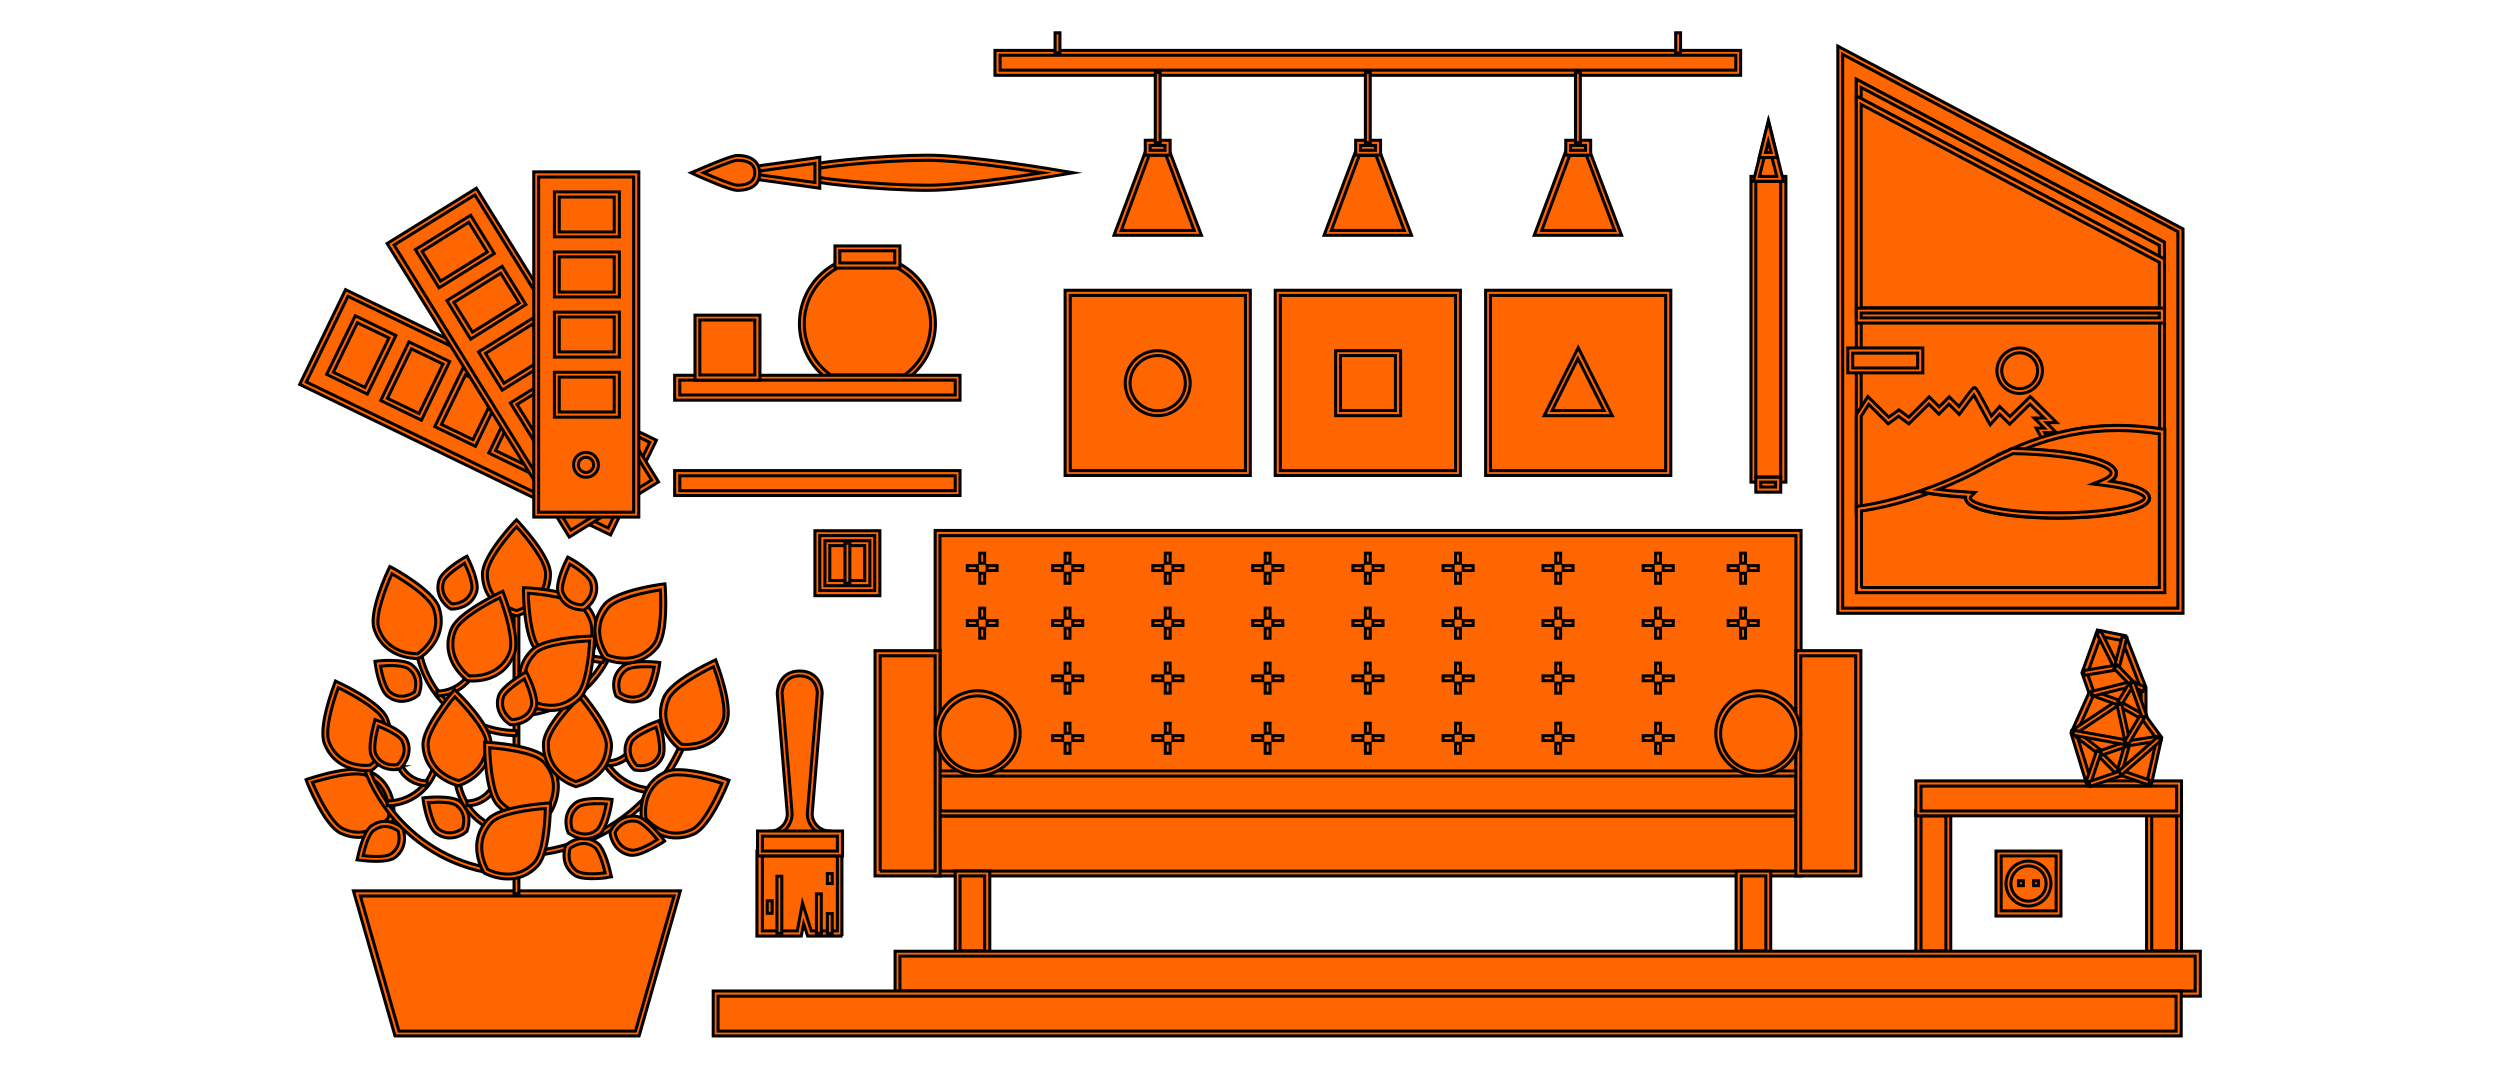 <?xml version="1.0" encoding="utf-8"?>
<!-- Generator: Adobe Illustrator 23.0.4, SVG Export Plug-In . SVG Version: 6.00 Build 0)  -->
<svg version="1.1" id="Capa_1" xmlns="http://www.w3.org/2000/svg" xmlns:xlink="http://www.w3.org/1999/xlink" x="0px" y="0px"
	 viewBox="0 0 823.4 352" style="enable-background:new 0 0 823.4 352;" xml:space="preserve">
<style type="text/css">
	.st0{fill:#FF6600;stroke:#000000;stroke-miterlimit:10;}
</style>
<g>
	<g>
		<g>
			<polygon class="st0" points="606.1,16.5 606.1,201.1 718.2,201.1 718.2,75.9 			"/>
			<path class="st0" d="M719,202H605.3V15.2L719,75.4V202z M606.9,200.3h110.4v-124L606.9,17.9V200.3z"/>
		</g>
		<g>
			<g>
				<path class="st0" d="M654.1,153c-19.6,10.7-35.6,13.7-41.9,14.5V27.4L712,80.3v61.9C690.7,138.8,673,142.7,654.1,153z"/>
				<path class="st0" d="M611.4,168.4V26.1l101.5,53.7v63.3l-1-0.2c-4.9-0.8-9.8-1.2-14.4-1.2c-14.4,0-28.1,3.8-43,11.9
					c-19.8,10.8-36.1,13.8-42.2,14.6L611.4,168.4z M613,28.8v137.8c6.6-1,22-4.2,40.7-14.3c15.1-8.3,29.1-12.1,43.8-12.1
					c4.4,0,9,0.4,13.8,1.1V80.8L613,28.8z"/>
			</g>
			<g>
				<path class="st0" d="M675.7,148.4l-3.7-6.6h3.3l-3.3-3.3h3.3l-6.7-6.6l-3.3,3.3l-3.3,3.3l-3.3-3.3l-2.9,3.3c0,0-5.3-9.9-5.4-9.9
					c-0.1,0-5,6.6-5,6.6l0,0l-3.3-3.3l-3.3,3.3l-3.3-3.3l-6.7,6.6l-3.3-2.5l-3.3,2.5l-6.7-6.6l-3.1,4.9v31.8h63.1L675.7,148.4z"/>
				<path class="st0" d="M676.1,169.5h-64.7v-32.9l3.8-6l6.9,6.8l3.3-2.4l3.3,2.4l6.7-6.7l3.3,3.3l3.3-3.3l3.2,3.2
					c4.6-6.2,4.6-6.2,5.1-6.2c0.6,0,0.6,0,5.6,9.3l2.7-3.1l3.4,3.3l6.7-6.6l8.7,8.6H674l3.3,3.3h-3.9l3.2,5.6L676.1,169.5z
					 M613,167.9h61.5l0.4-19.3l-4.3-7.6h2.7l-3.3-3.3h3.3l-4.7-4.6l-6.7,6.6l-3.3-3.3l-3.1,3.5l-0.6-1c-1.5-2.8-3.8-6.9-4.8-8.8
					c-1,1.3-2.9,3.9-4.2,5.6l-0.6,0.8l-3.4-3.4l-3.3,3.3l-3.3-3.3l-6.6,6.5l-3.4-2.5l-3.4,2.5l-6.4-6.4l-2.5,3.9V167.9z"/>
			</g>
			<g>
				<g>
					<path class="st0" d="M635.2,161.6c3.9,0.6,8.5,1.1,13.6,1.4c-0.3,0.4-0.5,0.7-0.5,1.1c0,3.2,13.2,5.8,29.5,5.8
						s29.5-2.6,29.5-5.8c0-2.1-5.9-4-14.6-5c2.3-1,3.7-2,3.7-3.2c0-3.8-14.6-6.9-33.3-7.3c15.7-7,31.2-9.3,49.2-6.5v52.2h-99.8
						v-26.8C616.3,167,624.5,165.5,635.2,161.6z"/>
					<path class="st0" d="M712.9,195.2H611.4v-28.4l0.7-0.1c3.9-0.5,12.1-2,22.8-5.9l0.2-0.1l0.2,0c4,0.6,8.5,1.1,13.5,1.4l1.8,0.1
						l-1.3,1.3c-0.2,0.2-0.3,0.4-0.3,0.5c0,1.7,9.8,4.9,28.7,4.9s28.7-3.2,28.7-4.9c0-1-3.8-3-13.9-4.2l-3.2-0.4l3-1.2
						c2.9-1.2,3.1-2.1,3.1-2.4c0-2.4-11.3-6-32.5-6.4l-3.7-0.1l3.4-1.5c11.7-5.2,23.2-7.7,35-7.7c4.7,0,9.7,0.4,14.7,1.2l0.7,0.1
						V195.2z M613,193.5h98.2v-50.6c-4.7-0.7-9.3-1.1-13.7-1.1c-10.4,0-20.5,2-30.8,6.1c15.3,0.6,30.4,3.3,30.4,8
						c0,1-0.6,1.9-1.8,2.7c6.3,0.9,12.7,2.5,12.7,5.5c0,4.8-18.1,6.6-30.3,6.6s-30.3-1.8-30.3-6.6c0-0.1,0-0.2,0-0.3
						c-4.4-0.3-8.5-0.7-12.1-1.3c-10.1,3.7-18,5.2-22.2,5.8V193.5z"/>
				</g>
				<g>
					<path class="st0" d="M696.2,155.9c0,1.1-1.3,2.2-3.7,3.2c8.7,1,14.6,2.9,14.6,5c0,3.2-13.2,5.8-29.5,5.8s-29.5-2.6-29.5-5.8
						c0-0.4,0.2-0.7,0.5-1.1c-5-0.3-9.6-0.8-13.6-1.4c5.7-2.1,12.1-4.9,18.9-8.6c2.9-1.6,5.9-3,8.8-4.3
						C681.6,149,696.2,152.1,696.2,155.9z"/>
					<path class="st0" d="M677.7,170.6c-12.2,0-30.3-1.8-30.3-6.6c0-0.1,0-0.2,0-0.3c-4.5-0.3-8.7-0.7-12.4-1.3l-3.1-0.5l3-1.1
						c6.3-2.3,12.7-5.2,18.8-8.6c2.9-1.6,5.8-3,8.8-4.4l0.2-0.1l0.2,0c16.4,0.3,34.1,3,34.1,8.1c0,1-0.6,1.9-1.8,2.7
						c6.3,0.9,12.7,2.5,12.7,5.5C708,168.9,689.9,170.6,677.7,170.6z M638.4,161.2c3.2,0.4,6.6,0.7,10.3,0.9l1.8,0.1l-1.3,1.3
						c-0.2,0.2-0.3,0.4-0.3,0.5c0,1.7,9.8,4.9,28.7,4.9s28.7-3.2,28.7-4.9c0-1-3.8-3-13.9-4.2l-3.2-0.4l3-1.2
						c2.9-1.2,3.1-2.1,3.1-2.4c0-2.4-11.2-6-32.3-6.4c-2.9,1.3-5.8,2.7-8.6,4.2C649.2,156.6,643.9,159.1,638.4,161.2z"/>
				</g>
			</g>
		</g>
		<g>
			<g>
				<polygon class="st0" points="712,80.3 712,85.9 612.2,33 612.2,27.4 				"/>
				<path class="st0" d="M712.9,87.2L611.4,33.5v-7.4l101.5,53.7V87.2z M613,32.5l98.2,52v-3.7l-98.2-52V32.5z"/>
			</g>
			<g>
				<polygon class="st0" points="712,102.2 612.2,102.2 612.2,33 712,85.9 				"/>
				<path class="st0" d="M712.9,103.1H611.4V31.6l101.5,53.7V103.1z M613,101.4h98.2V86.4l-98.2-52V101.4z"/>
			</g>
			<g>
				<rect x="612.2" y="102.2" class="st0" width="99.8" height="3.3"/>
				<path class="st0" d="M712.9,106.4H611.4v-4.9h101.5V106.4z M613,104.7h98.2v-1.6H613V104.7z"/>
			</g>
		</g>
		<g>
			<rect x="609.4" y="115.4" class="st0" width="23.1" height="6.6"/>
			<path class="st0" d="M633.3,122.8h-24.7v-8.2h24.7V122.8z M610.2,121.2h21.4v-4.9h-21.4V121.2z"/>
		</g>
		<g>
			<circle class="st0" cx="665.2" cy="122.1" r="6.7"/>
			<path class="st0" d="M665.2,129.6c-4.1,0-7.5-3.4-7.5-7.5s3.4-7.5,7.5-7.5c4.1,0,7.5,3.4,7.5,7.5S669.3,129.6,665.2,129.6z
				 M665.2,116.2c-3.2,0-5.9,2.6-5.9,5.9s2.6,5.9,5.9,5.9s5.9-2.6,5.9-5.9S668.4,116.2,665.2,116.2z"/>
		</g>
	</g>
	<g>
		<rect x="308.8" y="175.6" class="st0" width="283.5" height="92.3"/>
		<path class="st0" d="M593.1,268.7H308v-94h285.2V268.7z M309.6,267.1h281.9v-90.7H309.6V267.1z"/>
	</g>
	<g>
		<rect x="308.8" y="267.9" class="st0" width="283.5" height="19.8"/>
		<path class="st0" d="M593.1,288.5H308v-21.4h285.2V288.5z M309.6,286.9h281.9v-18.1H309.6V286.9z"/>
	</g>
	<g>
		<rect x="308.8" y="254.7" class="st0" width="283.5" height="13.2"/>
		<path class="st0" d="M593.1,268.7H308v-14.8h285.2V268.7z M309.6,267.1h281.9v-11.5H309.6V267.1z"/>
	</g>
	<g>
		<rect x="289" y="215.1" class="st0" width="19.8" height="72.5"/>
		<path class="st0" d="M309.6,288.5h-21.4v-74.2h21.4V288.5z M289.8,286.9H308V216h-18.1V286.9z"/>
	</g>
	<g>
		<rect x="592.3" y="215.1" class="st0" width="19.8" height="72.5"/>
		<path class="st0" d="M612.9,288.5h-21.4v-74.2h21.4V288.5z M593.1,286.9h18.1V216h-18.1V286.9z"/>
	</g>
	<g>
		<rect x="315.4" y="287.7" class="st0" width="9.8" height="26.4"/>
		<path class="st0" d="M326,314.9h-11.4v-28H326V314.9z M316.2,313.2h8.1v-24.7h-8.1V313.2z"/>
	</g>
	<g>
		<rect x="572.6" y="287.7" class="st0" width="9.8" height="26.4"/>
		<path class="st0" d="M583.2,314.9h-11.4v-28h11.4V314.9z M573.5,313.2h8.1v-24.7h-8.1V313.2z"/>
	</g>
	<g>
		<circle class="st0" cx="322" cy="241.5" r="13.2"/>
		<path class="st0" d="M322,255.5c-7.7,0-14-6.3-14-14c0-7.7,6.3-14,14-14c7.7,0,14,6.3,14,14C336,249.2,329.7,255.5,322,255.5z
			 M322,229.2c-6.8,0-12.4,5.5-12.4,12.4s5.5,12.4,12.4,12.4c6.8,0,12.4-5.5,12.4-12.4S328.8,229.2,322,229.2z"/>
	</g>
	<g>
		<circle class="st0" cx="579.1" cy="241.5" r="13.2"/>
		<path class="st0" d="M579.1,255.5c-7.7,0-14-6.3-14-14c0-7.7,6.3-14,14-14c7.7,0,14,6.3,14,14
			C593.1,249.2,586.8,255.5,579.1,255.5z M579.1,229.2c-6.8,0-12.4,5.5-12.4,12.4s5.5,12.4,12.4,12.4c6.8,0,12.4-5.5,12.4-12.4
			S585.9,229.2,579.1,229.2z"/>
	</g>
	<g>
		<g>
			<rect x="449.7" y="182.2" class="st0" width="1.6" height="3.3"/>
		</g>
		<g>
			<rect x="449.7" y="188.8" class="st0" width="1.6" height="3.3"/>
		</g>
		<g>
			<rect x="452.2" y="186.3" class="st0" width="3.3" height="1.6"/>
		</g>
		<g>
			<rect x="445.6" y="186.3" class="st0" width="3.3" height="1.6"/>
		</g>
	</g>
	<g>
		<g>
			<rect x="416.7" y="182.2" class="st0" width="1.6" height="3.3"/>
		</g>
		<g>
			<rect x="416.7" y="188.8" class="st0" width="1.6" height="3.3"/>
		</g>
		<g>
			<rect x="419.2" y="186.3" class="st0" width="3.3" height="1.6"/>
		</g>
		<g>
			<rect x="412.6" y="186.3" class="st0" width="3.3" height="1.6"/>
		</g>
	</g>
	<g>
		<g>
			<rect x="383.8" y="182.2" class="st0" width="1.6" height="3.3"/>
		</g>
		<g>
			<rect x="383.8" y="188.8" class="st0" width="1.6" height="3.3"/>
		</g>
		<g>
			<rect x="386.3" y="186.3" class="st0" width="3.3" height="1.6"/>
		</g>
		<g>
			<rect x="379.7" y="186.3" class="st0" width="3.3" height="1.6"/>
		</g>
	</g>
	<g>
		<g>
			<rect x="350.8" y="182.2" class="st0" width="1.6" height="3.3"/>
		</g>
		<g>
			<rect x="350.8" y="188.8" class="st0" width="1.6" height="3.3"/>
		</g>
		<g>
			<rect x="353.3" y="186.3" class="st0" width="3.3" height="1.6"/>
		</g>
		<g>
			<rect x="346.7" y="186.3" class="st0" width="3.3" height="1.6"/>
		</g>
	</g>
	<g>
		<g>
			<rect x="545.3" y="182.2" class="st0" width="1.6" height="3.3"/>
		</g>
		<g>
			<rect x="545.3" y="188.8" class="st0" width="1.6" height="3.3"/>
		</g>
		<g>
			<rect x="547.8" y="186.3" class="st0" width="3.3" height="1.6"/>
		</g>
		<g>
			<rect x="541.2" y="186.3" class="st0" width="3.3" height="1.6"/>
		</g>
	</g>
	<g>
		<g>
			<rect x="512.4" y="182.2" class="st0" width="1.6" height="3.3"/>
		</g>
		<g>
			<rect x="512.4" y="188.8" class="st0" width="1.6" height="3.3"/>
		</g>
		<g>
			<rect x="514.8" y="186.3" class="st0" width="3.3" height="1.6"/>
		</g>
		<g>
			<rect x="508.2" y="186.3" class="st0" width="3.3" height="1.6"/>
		</g>
	</g>
	<g>
		<g>
			<rect x="479.4" y="182.2" class="st0" width="1.6" height="3.3"/>
		</g>
		<g>
			<rect x="479.4" y="188.8" class="st0" width="1.6" height="3.3"/>
		</g>
		<g>
			<rect x="481.9" y="186.3" class="st0" width="3.3" height="1.6"/>
		</g>
		<g>
			<rect x="475.3" y="186.3" class="st0" width="3.3" height="1.6"/>
		</g>
	</g>
	<g>
		<g>
			<rect x="449.7" y="200.3" class="st0" width="1.6" height="3.3"/>
		</g>
		<g>
			<rect x="449.7" y="206.9" class="st0" width="1.6" height="3.3"/>
		</g>
		<g>
			<rect x="452.2" y="204.4" class="st0" width="3.3" height="1.6"/>
		</g>
		<g>
			<rect x="445.6" y="204.4" class="st0" width="3.3" height="1.6"/>
		</g>
	</g>
	<g>
		<g>
			<rect x="416.7" y="200.3" class="st0" width="1.6" height="3.3"/>
		</g>
		<g>
			<rect x="416.7" y="206.9" class="st0" width="1.6" height="3.3"/>
		</g>
		<g>
			<rect x="419.2" y="204.4" class="st0" width="3.3" height="1.6"/>
		</g>
		<g>
			<rect x="412.6" y="204.4" class="st0" width="3.3" height="1.6"/>
		</g>
	</g>
	<g>
		<g>
			<rect x="383.8" y="200.3" class="st0" width="1.6" height="3.3"/>
		</g>
		<g>
			<rect x="383.8" y="206.9" class="st0" width="1.6" height="3.3"/>
		</g>
		<g>
			<rect x="386.3" y="204.4" class="st0" width="3.3" height="1.6"/>
		</g>
		<g>
			<rect x="379.7" y="204.4" class="st0" width="3.3" height="1.6"/>
		</g>
	</g>
	<g>
		<g>
			<rect x="350.8" y="200.3" class="st0" width="1.6" height="3.3"/>
		</g>
		<g>
			<rect x="350.8" y="206.9" class="st0" width="1.6" height="3.3"/>
		</g>
		<g>
			<rect x="353.3" y="204.4" class="st0" width="3.3" height="1.6"/>
		</g>
		<g>
			<rect x="346.7" y="204.4" class="st0" width="3.3" height="1.6"/>
		</g>
	</g>
	<g>
		<g>
			<rect x="322.7" y="182.2" class="st0" width="1.6" height="3.3"/>
		</g>
		<g>
			<rect x="322.7" y="188.8" class="st0" width="1.6" height="3.3"/>
		</g>
		<g>
			<rect x="325.1" y="186.3" class="st0" width="3.3" height="1.6"/>
		</g>
		<g>
			<rect x="318.6" y="186.3" class="st0" width="3.3" height="1.6"/>
		</g>
	</g>
	<g>
		<g>
			<rect x="322.7" y="200.3" class="st0" width="1.6" height="3.3"/>
		</g>
		<g>
			<rect x="322.7" y="206.9" class="st0" width="1.6" height="3.3"/>
		</g>
		<g>
			<rect x="325.1" y="204.4" class="st0" width="3.3" height="1.6"/>
		</g>
		<g>
			<rect x="318.6" y="204.4" class="st0" width="3.3" height="1.6"/>
		</g>
	</g>
	<g>
		<g>
			<rect x="573.3" y="182.2" class="st0" width="1.6" height="3.3"/>
		</g>
		<g>
			<rect x="573.3" y="188.8" class="st0" width="1.6" height="3.3"/>
		</g>
		<g>
			<rect x="575.8" y="186.3" class="st0" width="3.3" height="1.6"/>
		</g>
		<g>
			<rect x="569.2" y="186.3" class="st0" width="3.3" height="1.6"/>
		</g>
	</g>
	<g>
		<g>
			<rect x="573.3" y="200.3" class="st0" width="1.6" height="3.3"/>
		</g>
		<g>
			<rect x="573.3" y="206.9" class="st0" width="1.6" height="3.3"/>
		</g>
		<g>
			<rect x="575.8" y="204.4" class="st0" width="3.3" height="1.6"/>
		</g>
		<g>
			<rect x="569.2" y="204.4" class="st0" width="3.3" height="1.6"/>
		</g>
	</g>
	<g>
		<g>
			<rect x="545.3" y="200.3" class="st0" width="1.6" height="3.3"/>
		</g>
		<g>
			<rect x="545.3" y="206.9" class="st0" width="1.6" height="3.3"/>
		</g>
		<g>
			<rect x="547.8" y="204.4" class="st0" width="3.3" height="1.6"/>
		</g>
		<g>
			<rect x="541.2" y="204.4" class="st0" width="3.3" height="1.6"/>
		</g>
	</g>
	<g>
		<g>
			<rect x="512.4" y="200.3" class="st0" width="1.6" height="3.3"/>
		</g>
		<g>
			<rect x="512.4" y="206.9" class="st0" width="1.6" height="3.3"/>
		</g>
		<g>
			<rect x="514.8" y="204.4" class="st0" width="3.3" height="1.6"/>
		</g>
		<g>
			<rect x="508.2" y="204.4" class="st0" width="3.3" height="1.6"/>
		</g>
	</g>
	<g>
		<g>
			<rect x="479.4" y="200.3" class="st0" width="1.6" height="3.3"/>
		</g>
		<g>
			<rect x="479.4" y="206.9" class="st0" width="1.6" height="3.3"/>
		</g>
		<g>
			<rect x="481.9" y="204.4" class="st0" width="3.3" height="1.6"/>
		</g>
		<g>
			<rect x="475.3" y="204.4" class="st0" width="3.3" height="1.6"/>
		</g>
	</g>
	<g>
		<g>
			<rect x="449.7" y="218.4" class="st0" width="1.6" height="3.3"/>
		</g>
		<g>
			<rect x="449.7" y="225" class="st0" width="1.6" height="3.3"/>
		</g>
		<g>
			<rect x="452.2" y="222.6" class="st0" width="3.3" height="1.6"/>
		</g>
		<g>
			<rect x="445.6" y="222.6" class="st0" width="3.3" height="1.6"/>
		</g>
	</g>
	<g>
		<g>
			<rect x="416.7" y="218.4" class="st0" width="1.6" height="3.3"/>
		</g>
		<g>
			<rect x="416.7" y="225" class="st0" width="1.6" height="3.3"/>
		</g>
		<g>
			<rect x="419.2" y="222.6" class="st0" width="3.3" height="1.6"/>
		</g>
		<g>
			<rect x="412.6" y="222.6" class="st0" width="3.3" height="1.6"/>
		</g>
	</g>
	<g>
		<g>
			<rect x="383.8" y="218.4" class="st0" width="1.6" height="3.3"/>
		</g>
		<g>
			<rect x="383.8" y="225" class="st0" width="1.6" height="3.3"/>
		</g>
		<g>
			<rect x="386.3" y="222.6" class="st0" width="3.3" height="1.6"/>
		</g>
		<g>
			<rect x="379.7" y="222.6" class="st0" width="3.3" height="1.6"/>
		</g>
	</g>
	<g>
		<g>
			<rect x="350.8" y="218.4" class="st0" width="1.6" height="3.3"/>
		</g>
		<g>
			<rect x="350.8" y="225" class="st0" width="1.6" height="3.3"/>
		</g>
		<g>
			<rect x="353.3" y="222.6" class="st0" width="3.3" height="1.6"/>
		</g>
		<g>
			<rect x="346.7" y="222.6" class="st0" width="3.3" height="1.6"/>
		</g>
	</g>
	<g>
		<g>
			<rect x="545.3" y="218.4" class="st0" width="1.6" height="3.3"/>
		</g>
		<g>
			<rect x="545.3" y="225" class="st0" width="1.6" height="3.3"/>
		</g>
		<g>
			<rect x="547.8" y="222.6" class="st0" width="3.3" height="1.6"/>
		</g>
		<g>
			<rect x="541.2" y="222.6" class="st0" width="3.3" height="1.6"/>
		</g>
	</g>
	<g>
		<g>
			<rect x="512.4" y="218.4" class="st0" width="1.6" height="3.3"/>
		</g>
		<g>
			<rect x="512.4" y="225" class="st0" width="1.6" height="3.3"/>
		</g>
		<g>
			<rect x="514.8" y="222.6" class="st0" width="3.3" height="1.6"/>
		</g>
		<g>
			<rect x="508.2" y="222.6" class="st0" width="3.3" height="1.6"/>
		</g>
	</g>
	<g>
		<g>
			<rect x="479.4" y="218.4" class="st0" width="1.6" height="3.3"/>
		</g>
		<g>
			<rect x="479.4" y="225" class="st0" width="1.6" height="3.3"/>
		</g>
		<g>
			<rect x="481.9" y="222.6" class="st0" width="3.3" height="1.6"/>
		</g>
		<g>
			<rect x="475.3" y="222.6" class="st0" width="3.3" height="1.6"/>
		</g>
	</g>
	<g>
		<g>
			<rect x="449.7" y="238.2" class="st0" width="1.6" height="3.3"/>
		</g>
		<g>
			<rect x="449.7" y="244.8" class="st0" width="1.6" height="3.3"/>
		</g>
		<g>
			<rect x="452.2" y="242.3" class="st0" width="3.3" height="1.6"/>
		</g>
		<g>
			<rect x="445.6" y="242.3" class="st0" width="3.3" height="1.6"/>
		</g>
	</g>
	<g>
		<g>
			<rect x="416.7" y="238.2" class="st0" width="1.6" height="3.3"/>
		</g>
		<g>
			<rect x="416.7" y="244.8" class="st0" width="1.6" height="3.3"/>
		</g>
		<g>
			<rect x="419.2" y="242.3" class="st0" width="3.3" height="1.6"/>
		</g>
		<g>
			<rect x="412.6" y="242.3" class="st0" width="3.3" height="1.6"/>
		</g>
	</g>
	<g>
		<g>
			<rect x="383.8" y="238.2" class="st0" width="1.6" height="3.3"/>
		</g>
		<g>
			<rect x="383.8" y="244.8" class="st0" width="1.6" height="3.3"/>
		</g>
		<g>
			<rect x="386.3" y="242.3" class="st0" width="3.3" height="1.6"/>
		</g>
		<g>
			<rect x="379.7" y="242.3" class="st0" width="3.3" height="1.6"/>
		</g>
	</g>
	<g>
		<g>
			<rect x="350.8" y="238.2" class="st0" width="1.6" height="3.3"/>
		</g>
		<g>
			<rect x="350.8" y="244.8" class="st0" width="1.6" height="3.3"/>
		</g>
		<g>
			<rect x="353.3" y="242.3" class="st0" width="3.3" height="1.6"/>
		</g>
		<g>
			<rect x="346.7" y="242.3" class="st0" width="3.3" height="1.6"/>
		</g>
	</g>
	<g>
		<g>
			<rect x="545.3" y="238.2" class="st0" width="1.6" height="3.3"/>
		</g>
		<g>
			<rect x="545.3" y="244.8" class="st0" width="1.6" height="3.3"/>
		</g>
		<g>
			<rect x="547.8" y="242.3" class="st0" width="3.3" height="1.6"/>
		</g>
		<g>
			<rect x="541.2" y="242.3" class="st0" width="3.3" height="1.6"/>
		</g>
	</g>
	<g>
		<g>
			<rect x="512.4" y="238.2" class="st0" width="1.6" height="3.3"/>
		</g>
		<g>
			<rect x="512.4" y="244.8" class="st0" width="1.6" height="3.3"/>
		</g>
		<g>
			<rect x="514.8" y="242.3" class="st0" width="3.3" height="1.6"/>
		</g>
		<g>
			<rect x="508.2" y="242.3" class="st0" width="3.3" height="1.6"/>
		</g>
	</g>
	<g>
		<g>
			<rect x="479.4" y="238.2" class="st0" width="1.6" height="3.3"/>
		</g>
		<g>
			<rect x="479.4" y="244.8" class="st0" width="1.6" height="3.3"/>
		</g>
		<g>
			<rect x="481.9" y="242.3" class="st0" width="3.3" height="1.6"/>
		</g>
		<g>
			<rect x="475.3" y="242.3" class="st0" width="3.3" height="1.6"/>
		</g>
	</g>
	<g>
		<rect x="328.6" y="17.3" class="st0" width="244" height="6.6"/>
		<path class="st0" d="M573.3,24.8H327.7v-8.2h245.6V24.8z M329.4,23.1h242.3v-4.9H329.4V23.1z"/>
	</g>
	<g>
		<rect x="347.5" y="10.8" class="st0" width="1.6" height="6.6"/>
	</g>
	<g>
		<rect x="551.9" y="10.8" class="st0" width="1.6" height="6.6"/>
	</g>
	<g>
		<g>
			<polygon class="st0" points="384.6,50.3 378,50.3 368.1,76.7 394.5,76.7 			"/>
			<path class="st0" d="M395.7,77.5h-28.8l10.5-28h7.7L395.7,77.5z M369.3,75.9h24L384,51.1h-5.5L369.3,75.9z"/>
		</g>
		<g>
			<rect x="378" y="47" class="st0" width="6.6" height="3.3"/>
			<path class="st0" d="M385.4,51.1h-8.2v-4.9h8.2V51.1z M378.8,49.5h4.9v-1.6h-4.9V49.5z"/>
		</g>
		<g>
			<rect x="380.5" y="23.9" class="st0" width="1.6" height="23.1"/>
		</g>
	</g>
	<g>
		<g>
			<polygon class="st0" points="523.1,50.3 516.5,50.3 506.6,76.7 533,76.7 			"/>
			<path class="st0" d="M534.1,77.5h-28.8l10.5-28h7.7L534.1,77.5z M507.8,75.9h24l-9.3-24.7H517L507.8,75.9z"/>
		</g>
		<g>
			<rect x="516.5" y="47" class="st0" width="6.6" height="3.3"/>
			<path class="st0" d="M523.9,51.1h-8.2v-4.9h8.2V51.1z M517.3,49.5h4.9v-1.6h-4.9V49.5z"/>
		</g>
		<g>
			<rect x="518.9" y="23.9" class="st0" width="1.6" height="23.1"/>
		</g>
	</g>
	<g>
		<g>
			<polygon class="st0" points="453.8,50.3 447.2,50.3 437.4,76.7 463.7,76.7 			"/>
			<path class="st0" d="M464.9,77.5h-28.8l10.5-28h7.7L464.9,77.5z M438.5,75.9h24l-9.3-24.7h-5.5L438.5,75.9z"/>
		</g>
		<g>
			<rect x="447.2" y="47" class="st0" width="6.6" height="3.3"/>
			<path class="st0" d="M454.7,51.1h-8.2v-4.9h8.2V51.1z M448.1,49.5h4.9v-1.6h-4.9V49.5z"/>
		</g>
		<g>
			<rect x="449.7" y="23.9" class="st0" width="1.6" height="23.1"/>
		</g>
	</g>
	<g>
		<rect x="351.6" y="96.5" class="st0" width="59.3" height="59.3"/>
		<path class="st0" d="M411.8,156.6h-61v-61h61V156.6z M352.5,155h57.7V97.3h-57.7V155z"/>
	</g>
	<g>
		<rect x="420.9" y="96.5" class="st0" width="59.3" height="59.3"/>
		<path class="st0" d="M481,156.6h-61v-61h61V156.6z M421.7,155h57.7V97.3h-57.7V155z"/>
	</g>
	<g>
		<rect x="490.1" y="96.5" class="st0" width="59.3" height="59.3"/>
		<path class="st0" d="M550.3,156.6h-61v-61h61V156.6z M490.9,155h57.7V97.3h-57.7V155z"/>
	</g>
	<g>
		<circle class="st0" cx="381.3" cy="126.1" r="9.9"/>
		<path class="st0" d="M381.3,136.9c-5.9,0-10.7-4.8-10.7-10.7c0-5.9,4.8-10.7,10.7-10.7c5.9,0,10.7,4.8,10.7,10.7
			C392,132,387.2,136.9,381.3,136.9z M381.3,117.1c-5,0-9.1,4.1-9.1,9.1c0,5,4.1,9.1,9.1,9.1c5,0,9.1-4.1,9.1-9.1
			C390.4,121.1,386.3,117.1,381.3,117.1z"/>
	</g>
	<g>
		<rect x="440.7" y="116.2" class="st0" width="19.8" height="19.8"/>
		<path class="st0" d="M461.3,136.9h-21.4v-21.4h21.4V136.9z M441.5,135.2h18.1v-18.1h-18.1V135.2z"/>
	</g>
	<g>
		<polygon class="st0" points="529.7,136 509.9,136 519.8,116.2 519.8,116.2 		"/>
		<path class="st0" d="M531,136.9h-22.4l11.2-22.4L531,136.9z M511.2,135.2h17.1l-8.6-17.1L511.2,135.2z"/>
	</g>
	<g>
		<path class="st0" d="M307.3,106.7c0-11.9-9.7-21.6-21.6-21.6c-11.9,0-21.6,9.7-21.6,21.6c0,7.3,3.6,13.8,9.2,17.7h24.8
			C303.7,120.4,307.3,114,307.3,106.7z"/>
		<path class="st0" d="M298.4,125.2H273l-0.2-0.2c-6-4.2-9.5-11.1-9.5-18.4c0-12.4,10.1-22.4,22.4-22.4c12.4,0,22.4,10.1,22.4,22.4
			c0,7.3-3.6,14.1-9.5,18.4L298.4,125.2z M273.6,123.5h24.3c5.4-3.9,8.6-10.2,8.6-16.9c0-11.5-9.3-20.8-20.8-20.8
			s-20.8,9.3-20.8,20.8C264.9,113.3,268.1,119.6,273.6,123.5z"/>
	</g>
	<g>
		<rect x="275.8" y="81.8" class="st0" width="19.8" height="5.7"/>
		<path class="st0" d="M296.4,88.3H275v-7.3h21.4V88.3z M276.6,86.6h18.1v-4h-18.1V86.6z"/>
	</g>
	<g>
		<rect x="223.1" y="124.4" class="st0" width="92.3" height="6.6"/>
		<path class="st0" d="M316.2,131.8h-94v-8.2h94V131.8z M223.9,130.1h90.7v-4.9h-90.7V130.1z"/>
	</g>
	<g>
		<rect x="223.1" y="155.8" class="st0" width="92.3" height="6.6"/>
		<path class="st0" d="M316.2,163.2h-94V155h94V163.2z M223.9,161.6h90.7v-4.9h-90.7V161.6z"/>
	</g>
	<g>
		<rect x="229.7" y="104.6" class="st0" width="19.8" height="19.8"/>
		<path class="st0" d="M250.3,125.2h-21.4v-21.4h21.4V125.2z M230.5,123.5h18.1v-18.1h-18.1V123.5z"/>
	</g>
	<g>
		<g>
			<rect x="577.5" y="58.9" class="st0" width="9.9" height="99.1"/>
			<path class="st0" d="M588.2,158.8h-11.5V58.1h11.5V158.8z M578.3,157.1h8.2V59.7h-8.2V157.1z"/>
		</g>
		<g>
			<polygon class="st0" points="578.5,58.9 582.4,43.2 586.3,58.9 			"/>
			<path class="st0" d="M587.4,59.7h-9.9l5-19.9L587.4,59.7z M579.5,58.1h5.7l-2.9-11.4L579.5,58.1z"/>
		</g>
		<g>
			<polygon class="st0" points="580.5,51 582.4,43.2 584.4,51 			"/>
			<path class="st0" d="M585.4,51.9h-6l3-12.1L585.4,51.9z M581.5,50.2h1.8l-0.9-3.6L581.5,50.2z"/>
		</g>
		<g>
			<rect x="579.1" y="158" class="st0" width="6.6" height="3.3"/>
			<path class="st0" d="M586.5,162.1h-8.2v-4.9h8.2V162.1z M579.9,160.4h4.9v-1.6h-4.9V160.4z"/>
		</g>
	</g>
	<g>
		<g>
			<path class="st0" d="M348.5,56.9c0,0-29.3,4.9-42.9,4.9c-13.7,0-42.9-2.2-42.9-4.9s29.3-4.9,42.9-4.9
				C319.2,52,348.5,56.9,348.5,56.9z"/>
			<path class="st0" d="M305.6,62.7c-7.2,0-17.9-0.6-26.7-1.5c-17.1-1.7-17.1-3.3-17.1-4.3s0-2.6,17.1-4.3
				c8.8-0.9,19.5-1.5,26.7-1.5c13.6,0,42.8,4.9,43.1,5l4.8,0.8l-4.8,0.8C348.4,57.8,319.1,62.7,305.6,62.7z M263.6,56.9
				c3.1,2,27.2,4.1,41.9,4.1c10,0,28.8-2.7,37.8-4.1c-9-1.4-27.7-4.1-37.8-4.1C290.8,52.8,266.7,55,263.6,56.9z"/>
		</g>
		<g>
			<polygon class="st0" points="249.4,55.5 249.4,58.3 269.2,61 269.2,52.8 			"/>
			<path class="st0" d="M270,62l-21.4-3v-4.2l21.4-3V62z M250.3,57.6l18.1,2.5v-6.3l-18.1,2.5V57.6z"/>
		</g>
		<g>
			<path class="st0" d="M229.7,56.9c0,0,10.9,4.9,13.2,4.9c3.6,0,6.6-1.3,6.6-4.9s-3-4.9-6.6-4.9C240.8,52,229.7,56.9,229.7,56.9z"
				/>
			<path class="st0" d="M242.8,62.7c-2.4,0-12.4-4.5-13.5-5l-1.7-0.8l1.7-0.7c1.9-0.8,11.4-5,13.5-5c4.7,0,7.4,2.1,7.4,5.8
				S247.6,62.7,242.8,62.7z M231.7,56.9c4.2,1.8,9.8,4.1,11.1,4.1c3.8,0,5.8-1.4,5.8-4.1s-1.9-4.1-5.8-4.1
				C241.6,52.8,235.9,55.1,231.7,56.9z"/>
		</g>
	</g>
	<g>
		<g>
			<g>
				<rect x="141" y="79.7" transform="matrix(0.436 -0.9 0.9 0.436 -33.4 218.294)" class="st0" width="33" height="112.1"/>
				<path class="st0" d="M201.1,176.2L98.7,126.6l15.1-31.2L216.2,145L201.1,176.2z M100.9,125.8l99.4,48.1l13.7-28.2l-99.4-48.1
					L100.9,125.8z"/>
			</g>
			<g>
				
					<rect x="109.1" y="110.3" transform="matrix(0.436 -0.9 0.9 0.436 -38.13 173.008)" class="st0" width="19.8" height="13.2"/>
				<path class="st0" d="M121,129.8l-13.4-6.5L117,104l13.4,6.5L121,129.8z M109.8,122.6l10.4,5l7.9-16.3l-10.4-5L109.8,122.6z"/>
			</g>
			<g>
				<rect x="126.9" y="119" transform="matrix(0.436 -0.9 0.9 0.436 -35.85 193.89)" class="st0" width="19.8" height="13.2"/>
				<path class="st0" d="M138.8,138.4l-13.4-6.5l9.3-19.3l13.4,6.5L138.8,138.4z M127.6,131.2l10.4,5l7.9-16.3l-10.4-5L127.6,131.2z
					"/>
			</g>
			<g>
				
					<rect x="144.7" y="127.6" transform="matrix(0.436 -0.9 0.9 0.436 -33.565 214.785)" class="st0" width="19.8" height="13.2"/>
				<path class="st0" d="M156.6,147l-13.4-6.5l9.3-19.3l13.4,6.5L156.6,147z M145.4,139.8l10.4,5l7.9-16.3l-10.4-5L145.4,139.8z"/>
			</g>
			<g>
				
					<rect x="162.5" y="136.2" transform="matrix(0.436 -0.9 0.9 0.436 -31.282 235.673)" class="st0" width="19.8" height="13.2"/>
				<path class="st0" d="M174.4,155.7l-13.4-6.5l9.3-19.3l13.4,6.5L174.4,155.7z M163.2,148.4l10.4,5l7.9-16.3l-10.4-5L163.2,148.4z
					"/>
			</g>
			<g>
				<path class="st0" d="M191.6,156c1.6,0.8,3.6,0.1,4.4-1.5c0.8-1.6,0.1-3.6-1.5-4.4c-1.6-0.8-3.6-0.1-4.4,1.5
					C189.3,153.2,190,155.2,191.6,156z"/>
				<path class="st0" d="M193,157.2L193,157.2c-0.6,0-1.2-0.1-1.8-0.4c-2-1-2.9-3.5-1.9-5.5c0.7-1.4,2.1-2.3,3.7-2.3
					c0.6,0,1.2,0.1,1.8,0.4c1,0.5,1.7,1.3,2.1,2.4c0.4,1,0.3,2.2-0.2,3.1C196.1,156.2,194.6,157.2,193,157.2z M193,150.6
					c-1,0-1.8,0.5-2.2,1.4c-0.6,1.2-0.1,2.7,1.1,3.3c0.3,0.2,0.7,0.2,1.1,0.2l0,0c1,0,1.8-0.5,2.2-1.4c0.3-0.6,0.3-1.3,0.1-1.9
					c-0.2-0.6-0.7-1.1-1.3-1.4C193.8,150.6,193.4,150.6,193,150.6z"/>
			</g>
		</g>
		<g>
			<g>
				
					<rect x="155.7" y="63.4" transform="matrix(0.85 -0.527 0.527 0.85 -37.084 108.705)" class="st0" width="33" height="112.1"/>
				<path class="st0" d="M187.5,176.9l-60-96.7L156.9,62l60,96.7L187.5,176.9z M129.8,80.7l58.2,93.9l26.6-16.5l-58.2-93.9
					L129.8,80.7z"/>
			</g>
			<g>
				
					<rect x="139.9" y="76.3" transform="matrix(0.85 -0.527 0.527 0.85 -21.196 91.396)" class="st0" width="19.8" height="13.2"/>
				<path class="st0" d="M144.6,94.8l-7.8-12.6L155,70.9l7.8,12.6L144.6,94.8z M139,82.8l6.1,9.8l15.4-9.6l-6.1-9.8L139,82.8z"/>
			</g>
			<g>
				
					<rect x="150.3" y="93.1" transform="matrix(0.85 -0.527 0.527 0.85 -28.49 99.416)" class="st0" width="19.8" height="13.2"/>
				<path class="st0" d="M155,111.7L147.2,99l18.2-11.3l7.8,12.6L155,111.7z M149.5,99.6l6.1,9.8l15.4-9.6l-6.1-9.8L149.5,99.6z"/>
			</g>
			<g>
				
					<rect x="160.7" y="109.9" transform="matrix(0.85 -0.527 0.527 0.85 -35.784 107.44)" class="st0" width="19.8" height="13.2"/>
				<path class="st0" d="M165.4,128.5l-7.8-12.6l18.2-11.3l7.8,12.6L165.4,128.5z M159.9,116.4l6.1,9.8l15.4-9.6l-6.1-9.8
					L159.9,116.4z"/>
			</g>
			<g>
				
					<rect x="171.2" y="126.7" transform="matrix(0.85 -0.527 0.527 0.85 -43.079 115.469)" class="st0" width="19.8" height="13.2"/>
				<path class="st0" d="M175.9,145.3l-7.8-12.6l18.2-11.3l7.8,12.6L175.9,145.3z M170.3,133.2l6.1,9.8l15.4-9.6l-6.1-9.8
					L170.3,133.2z"/>
			</g>
			<g>
				<path class="st0" d="M190.2,154.8c1,1.5,3,2,4.5,1.1c1.5-1,2-3,1.1-4.5c-1-1.5-3-2-4.5-1.1C189.8,151.2,189.3,153.2,190.2,154.8
					z"/>
				<path class="st0" d="M193,157.2L193,157.2c-1.4,0-2.7-0.7-3.5-1.9c-0.6-0.9-0.8-2-0.5-3.1c0.3-1.1,0.9-2,1.8-2.6
					c0.7-0.4,1.4-0.6,2.2-0.6c1.4,0,2.7,0.7,3.5,1.9c0.6,0.9,0.8,2,0.5,3.1c-0.3,1.1-0.9,2-1.8,2.6
					C194.6,156.9,193.8,157.2,193,157.2z M193,150.6c-0.5,0-0.9,0.1-1.3,0.4c-0.6,0.3-1,0.9-1.1,1.5c-0.2,0.6,0,1.3,0.3,1.9
					c0.5,0.7,1.2,1.2,2.1,1.2h0c0.5,0,0.9-0.1,1.3-0.4c0.6-0.3,1-0.9,1.1-1.5c0.2-0.6,0-1.3-0.3-1.9
					C194.7,151,193.9,150.6,193,150.6z"/>
			</g>
		</g>
		<g>
			<g>
				<rect x="176.6" y="57.4" class="st0" width="33" height="112.1"/>
				<path class="st0" d="M210.4,170.3h-34.6V56.6h34.6V170.3z M177.4,168.7h31.3V58.3h-31.3V168.7z"/>
			</g>
			<g>
				<rect x="183.4" y="64" class="st0" width="19.8" height="13.2"/>
				<path class="st0" d="M204,78h-21.4V63.2H204V78z M184.2,76.4h18.1V64.9h-18.1V76.4z"/>
			</g>
			<g>
				<rect x="183.4" y="83.8" class="st0" width="19.8" height="13.2"/>
				<path class="st0" d="M204,97.8h-21.4V83H204V97.8z M184.2,96.2h18.1V84.6h-18.1V96.2z"/>
			</g>
			<g>
				<rect x="183.4" y="103.6" class="st0" width="19.8" height="13.2"/>
				<path class="st0" d="M204,117.6h-21.4v-14.8H204V117.6z M184.2,115.9h18.1v-11.5h-18.1V115.9z"/>
			</g>
			<g>
				<rect x="183.4" y="123.4" class="st0" width="19.8" height="13.2"/>
				<path class="st0" d="M204,137.4h-21.4v-14.8H204V137.4z M184.2,135.7h18.1v-11.5h-18.1V135.7z"/>
			</g>
			<g>
				<circle class="st0" cx="193" cy="153" r="3.3"/>
				<path class="st0" d="M193,157.2c-2.3,0-4.1-1.8-4.1-4.1c0-2.3,1.8-4.1,4.1-4.1c2.3,0,4.1,1.8,4.1,4.1
					C197.2,155.3,195.3,157.2,193,157.2z M193,150.6c-1.4,0-2.5,1.1-2.5,2.5s1.1,2.5,2.5,2.5s2.5-1.1,2.5-2.5S194.4,150.6,193,150.6
					z"/>
			</g>
		</g>
	</g>
	<g>
		<g>
			<rect x="631.9" y="267.9" class="st0" width="9.9" height="46.2"/>
			<path class="st0" d="M642.6,314.9H631v-47.8h11.5V314.9z M632.7,313.2h8.2v-44.5h-8.2V313.2z"/>
		</g>
		<g>
			<rect x="707.8" y="267.9" class="st0" width="9.9" height="46.2"/>
			<path class="st0" d="M718.5,314.9H707v-47.8h11.5V314.9z M708.7,313.2h8.2v-44.5h-8.2V313.2z"/>
		</g>
		<g>
			<rect x="631.9" y="258" class="st0" width="85.9" height="9.9"/>
			<path class="st0" d="M718.5,268.7H631v-11.5h87.5V268.7z M632.7,267.1h84.2v-8.2h-84.2V267.1z"/>
		</g>
		<g>
			<g>
				<polygon class="st0" points="688,258 683,241.5 688.9,228.3 686.6,221.7 691.3,208.6 699.6,210.2 706,226.7 706,236.2 
					711.1,243.2 707.8,258 				"/>
				<path class="st0" d="M708.5,258.8h-21.1l-5.3-17.4l5.9-13.2l-2.3-6.6l5.1-14.1l9.4,1.9l6.6,17v9.4l5.2,7.1L708.5,258.8z
					 M688.7,257.2h18.5l3.1-13.8l-5.1-6.9v-9.6l-6.2-15.9l-7.1-1.4l-4.4,12.2l2.3,6.6l-5.9,13.2L688.7,257.2z"/>
			</g>
			<g>
				
					<rect x="693.4" y="207.9" transform="matrix(0.894 -0.448 0.448 0.894 -22.489 333.364)" class="st0" width="1.6" height="12.8"/>
			</g>
			<g>
				
					<rect x="693.3" y="214.3" transform="matrix(0.249 -0.969 0.969 0.249 316.159 837.892)" class="st0" width="10.1" height="1.6"/>
			</g>
			<g>
				
					<rect x="686.5" y="220" transform="matrix(0.986 -0.165 0.165 0.986 -26.965 117.215)" class="st0" width="10.6" height="1.6"/>
			</g>
			<g>
				
					<rect x="701.1" y="229.3" transform="matrix(0.491 -0.871 0.871 0.491 153.349 730.366)" class="st0" width="1.6" height="9.2"/>
			</g>
			<g>
				
					<rect x="681.5" y="235.8" transform="matrix(0.833 -0.553 0.553 0.833 -15.714 421.026)" class="st0" width="17.9" height="1.6"/>
			</g>
			<g>
				
					<rect x="692.6" y="225.2" transform="matrix(0.342 -0.94 0.94 0.342 240.301 803.044)" class="st0" width="1.6" height="9.6"/>
			</g>
			<g>
				
					<rect x="688.7" y="225.9" transform="matrix(0.97 -0.244 0.244 0.97 -34.301 176.652)" class="st0" width="13.5" height="1.6"/>
			</g>
			<g>
				
					<rect x="696.1" y="227.5" transform="matrix(0.521 -0.854 0.854 0.521 140.567 707.038)" class="st0" width="7.7" height="1.6"/>
			</g>
			<g>
				
					<rect x="698.7" y="219" transform="matrix(0.718 -0.696 0.696 0.718 42.187 549.246)" class="st0" width="1.6" height="7"/>
			</g>
			<g>
				
					<rect x="703.1" y="223.7" transform="matrix(0.38 -0.925 0.925 0.38 227.809 791.42)" class="st0" width="1.6" height="4.3"/>
			</g>
			<g>
				
					<rect x="703.1" y="224.7" transform="matrix(0.941 -0.34 0.34 0.941 -36.475 252.806)" class="st0" width="1.6" height="11.8"/>
			</g>
			<g>
				
					<rect x="686.4" y="239.4" transform="matrix(0.61 -0.793 0.793 0.61 74.187 640.208)" class="st0" width="1.6" height="10.6"/>
			</g>
			<g>
				
					<rect x="693.9" y="246.6" transform="matrix(0.707 -0.707 0.707 0.707 25.783 564.864)" class="st0" width="1.6" height="9.3"/>
			</g>
			<g>
				
					<rect x="694.3" y="248.9" transform="matrix(0.272 -0.962 0.962 0.272 268.847 854.785)" class="st0" width="10.2" height="1.6"/>
			</g>
			<g>
				
					<rect x="691.2" y="245.6" transform="matrix(0.945 -0.327 0.327 0.945 -42.3 241.34)" class="st0" width="9.9" height="1.6"/>
			</g>
			<g>
				
					<rect x="698.6" y="231.5" transform="matrix(0.977 -0.214 0.214 0.977 -34.815 155.558)" class="st0" width="1.6" height="13.4"/>
			</g>
			<g>
				
					<rect x="691.1" y="234.1" transform="matrix(0.179 -0.984 0.984 0.179 328.686 880.271)" class="st0" width="1.6" height="18.1"/>
			</g>
			<g>
				
					<rect x="700.8" y="243.1" transform="matrix(0.988 -0.153 0.153 0.988 -29.053 111.096)" class="st0" width="10.4" height="1.6"/>
			</g>
			<g>
				
					<rect x="698.4" y="239.6" transform="matrix(0.513 -0.858 0.858 0.513 135.855 720.557)" class="st0" width="10" height="1.6"/>
			</g>
			<g>
				
					<rect x="684.5" y="252.2" transform="matrix(0.322 -0.947 0.947 0.322 227.871 824.354)" class="st0" width="10.6" height="1.6"/>
			</g>
			<g>
				
					<rect x="702.1" y="251.1" transform="matrix(0.328 -0.945 0.945 0.328 230.162 836.215)" class="st0" width="1.6" height="10.4"/>
			</g>
			<g>
				
					<rect x="695.9" y="248.1" transform="matrix(0.753 -0.658 0.658 0.753 10.314 525.244)" class="st0" width="17.4" height="1.6"/>
			</g>
			<g>
				
					<rect x="687.8" y="255.5" transform="matrix(0.947 -0.322 0.322 0.947 -45.623 236.971)" class="st0" width="10.6" height="1.6"/>
			</g>
		</g>
	</g>
	<g>
		<rect x="295.6" y="314" class="st0" width="428.3" height="13.2"/>
		<path class="st0" d="M724.7,328.1H294.8v-14.8h429.9V328.1z M296.4,326.4h426.6v-11.5H296.4V326.4z"/>
	</g>
	<g>
		<rect x="235.7" y="327.2" class="st0" width="481.9" height="13.2"/>
		<path class="st0" d="M718.4,341.2H234.9v-14.8h483.5V341.2z M236.5,339.6h480.2v-11.5H236.5V339.6z"/>
	</g>
	<g>
		<g>
			<rect x="658.2" y="281.1" class="st0" width="19.8" height="19.8"/>
			<path class="st0" d="M678.8,301.7h-21.4v-21.4h21.4V301.7z M659.1,300h18.1v-18.1h-18.1V300z"/>
		</g>
		<g>
			<circle class="st0" cx="668.1" cy="291" r="6.6"/>
			<path class="st0" d="M668.1,298.4c-4.1,0-7.4-3.3-7.4-7.4c0-4.1,3.3-7.4,7.4-7.4c4.1,0,7.4,3.3,7.4,7.4
				C675.5,295.1,672.2,298.4,668.1,298.4z M668.1,285.2c-3.2,0-5.8,2.6-5.8,5.8s2.6,5.8,5.8,5.8c3.2,0,5.8-2.6,5.8-5.8
				S671.3,285.2,668.1,285.2z"/>
		</g>
		<g>
			<rect x="664.8" y="290.1" class="st0" width="1.6" height="1.6"/>
		</g>
		<g>
			<rect x="669.8" y="290.1" class="st0" width="1.6" height="1.6"/>
		</g>
	</g>
	<g>
		<g>
			<rect x="269.2" y="175.6" class="st0" width="19.8" height="19.8"/>
			<path class="st0" d="M289.8,196.2h-21.4v-21.4h21.4V196.2z M270,194.5h18.1v-18.1H270V194.5z"/>
		</g>
		<g>
			<rect x="272.5" y="178.9" class="st0" width="13.2" height="13.2"/>
			<path class="st0" d="M286.5,192.9h-14.8v-14.8h14.8V192.9z M273.3,191.2h11.5v-11.5h-11.5V191.2z"/>
		</g>
		<g>
			<rect x="278.3" y="178.9" class="st0" width="1.6" height="13.2"/>
		</g>
	</g>
	<g>
		<g>
			<path class="st0" d="M121.3,254.8c-5.2-2.4-19.5,2.4-19.5,2.4s5.6,14,10.8,16.4c9.4,4.4,16.2-4,16.2-4S130.8,259.1,121.3,254.8z"
				/>
			<path class="st0" d="M118.1,275.8C118.1,275.8,118.1,275.8,118.1,275.8c-1.9,0-3.9-0.4-5.8-1.3c-5.5-2.5-11-16.3-11.2-16.9
				l-0.3-0.8l0.8-0.3c0.4-0.1,9.4-3.2,15.8-3.2c1.8,0,3.3,0.3,4.3,0.7c9.9,4.6,7.9,15.7,7.9,15.8l0,0.2l-0.1,0.2
				C129.2,270.4,124.9,275.8,118.1,275.8z M102.9,257.7c1.8,4.3,6.3,13.4,10,15.2c1.7,0.8,3.4,1.2,5.1,1.2c5.4,0,9.2-3.9,9.9-4.8
				c0.2-1.5,1.1-10-7-13.8c-0.9-0.4-2.1-0.6-3.7-0.6C112.3,254.9,105.3,257,102.9,257.7z"/>
		</g>
		<g>
			<path class="st0" d="M156.2,194.7c0.9-3-2.8-10.3-2.8-10.3s-7.1,4.1-8,7c-1.6,5.4,3.4,8.4,3.4,8.4S154.5,200.1,156.2,194.7z"/>
			<path class="st0" d="M148.9,200.6C148.9,200.6,148.9,200.6,148.9,200.6c-0.1,0-0.2,0-0.2,0l-0.2,0l-0.2-0.1
				c-1.9-1.1-5.2-4.6-3.7-9.4c1-3.2,7.7-7.1,8.4-7.5l0.8-0.4l0.4,0.8c0.4,0.8,3.8,7.7,2.8,10.9C155.3,200.3,149.9,200.6,148.9,200.6
				z M153,185.5c-2.2,1.4-6.3,4.2-6.9,6.1c-1.3,4.2,2,6.8,2.8,7.3c1.1,0,5.2-0.4,6.4-4.5C156,192.5,154.1,187.9,153,185.5z"/>
		</g>
		<g>
			<path class="st0" d="M129.3,281.8c-2.5,1.8-10.7,0.6-10.7,0.6s1.6-8.1,4.1-9.9c4.6-3.3,9,0.5,9,0.5S133.9,278.6,129.3,281.8z"/>
			<path class="st0" d="M123.9,283.7c-2.7,0-5.3-0.4-5.4-0.4l-0.9-0.1l0.2-0.8c0.2-0.9,1.7-8.4,4.5-10.4c1.4-1,2.9-1.5,4.5-1.5
				c3.1,0,5.5,2,5.6,2.1l0.2,0.1l0.1,0.2c0.8,2.1,1.3,6.8-2.8,9.7C128.7,283.3,126.7,283.7,123.9,283.7z M119.6,281.8
				c1,0.1,2.6,0.3,4.3,0.3c3.2,0,4.4-0.5,4.9-0.9c3.6-2.5,2.6-6.6,2.3-7.5c-0.5-0.4-2.2-1.5-4.3-1.5c-1.2,0-2.4,0.4-3.5,1.2
				C121.5,274.4,120.2,279.2,119.6,281.8z"/>
		</g>
		<g>
			<path class="st0" d="M135,219.7c-2.5-1.9-10.6-1.1-10.6-1.1s1.2,8.1,3.7,10c4.5,3.5,9.1-0.2,9.1-0.2S139.5,223.2,135,219.7z"/>
			<path class="st0" d="M132.3,231L132.3,231c-1.7,0-3.3-0.6-4.7-1.7c-2.7-2.1-3.9-9.7-4-10.6l-0.1-0.9l0.9-0.1c0.1,0,1.9-0.2,4-0.2
				c3.5,0,6,0.5,7.2,1.4c3.9,3,3.3,7.7,2.4,9.8l-0.1,0.2l-0.2,0.1C137.6,229.2,135.3,231,132.3,231z M125.3,219.4
				c0.5,2.6,1.7,7.4,3.3,8.6c1.1,0.9,2.4,1.3,3.7,1.3c2,0,3.6-1,4.2-1.4c0.3-0.9,1.5-4.9-2-7.6c-0.5-0.4-2-1.1-6.2-1.1
				C127.1,219.3,126,219.3,125.3,219.4z"/>
		</g>
		<g>
			<path class="st0" d="M150.8,264.8c-2.5-1.9-10.6-1.1-10.6-1.1s1.2,8.1,3.7,10c4.5,3.5,9.1-0.2,9.1-0.2S155.3,268.2,150.8,264.8z"
				/>
			<path class="st0" d="M148.1,276L148.1,276c-1.7,0-3.3-0.6-4.7-1.7c-2.7-2.1-3.9-9.7-4-10.6l-0.1-0.9l0.9-0.1c0.1,0,1.9-0.2,4-0.2
				c3.5,0,6,0.5,7.2,1.4c3.9,3,3.3,7.7,2.4,9.8l-0.1,0.2l-0.2,0.1C153.3,274.3,151.1,276,148.1,276z M141.1,264.4
				c0.5,2.6,1.7,7.4,3.3,8.6c1.1,0.9,2.4,1.3,3.7,1.3c2,0,3.6-1,4.2-1.4c0.3-0.9,1.5-4.9-2-7.6c-0.5-0.4-2-1.1-6.2-1.1
				C142.9,264.3,141.8,264.4,141.1,264.4z"/>
		</g>
		<g>
			<polygon class="st0" points="223.1,294.3 117.6,294.3 130.8,340.4 209.9,340.4 			"/>
			<path class="st0" d="M210.5,341.2h-80.4l-13.7-47.8h107.7L210.5,341.2z M131.4,339.6h77.9l12.7-44.5H118.7L131.4,339.6z"/>
		</g>
		<g>
			<rect x="169.3" y="195.4" class="st0" width="1.6" height="98.9"/>
		</g>
		<g>
			<path class="st0" d="M170.3,242.3c-18.6,0-33.8-15.2-33.8-33.8h1.6c0,17.7,14.4,32.1,32.1,32.1V242.3z"/>
		</g>
		<g>
			<path class="st0" d="M143.9,229.2v-1.6c6.8,0,12.4-5.5,12.4-12.4h1.6C158,222.9,151.7,229.2,143.9,229.2z"/>
		</g>
		<g>
			<path class="st0" d="M170.3,235.8v-1.6c17.7,0,32.1-14.4,32.1-32.1h1.6C204.1,220.6,189,235.8,170.3,235.8z"/>
		</g>
		<g>
			<path class="st0" d="M199,218.2c-9,0-16.3-7.3-16.3-16.3h1.6c0,8.1,6.6,14.6,14.6,14.6V218.2z"/>
		</g>
		<g>
			<path class="st0" d="M170.1,288.3c-29.4,0-53.4-23.9-53.4-53.4h1.6c0,28.5,23.2,51.7,51.7,51.7V288.3z"/>
		</g>
		<g>
			<path class="st0" d="M170.1,282.1v-1.6c32.4,0,58.7-26.3,58.7-58.7h1.6C230.5,255,203.4,282.1,170.1,282.1z"/>
		</g>
		<g>
			<path class="st0" d="M127.5,265.4v-1.6c8.6,0,15.7-7,15.7-15.7h1.6C144.8,257.7,137,265.4,127.5,265.4z"/>
		</g>
		<g>
			<path class="st0" d="M215.6,261.2c-10.9,0-19.7-8.8-19.7-19.7h1.6c0,10,8.1,18.1,18.1,18.1V261.2z"/>
		</g>
		<g>
			<path class="st0" d="M200,252.2v-1.6c5,0,9.1-4.1,9.1-9.1h1.6C210.7,247.4,205.9,252.2,200,252.2z"/>
		</g>
		<g>
			<path class="st0" d="M140.7,258.8c-5.9,0-10.7-4.8-10.7-10.7h1.6c0,5,4.1,9.1,9.1,9.1V258.8z"/>
		</g>
		<g>
			<path class="st0" d="M170.1,275.1c-11.2,0-20.4-9.2-20.4-20.4h1.6c0,10.3,8.4,18.8,18.8,18.8V275.1z"/>
		</g>
		<g>
			<path class="st0" d="M153.8,265.4v-1.6c5,0,9.1-4.1,9.1-9.1h1.6C164.6,260.6,159.7,265.4,153.8,265.4z"/>
		</g>
		<g>
			<path class="st0" d="M180.5,189c0-5.7-10.4-16.7-10.4-16.7s-10.4,10.9-10.4,16.7c0,10.4,10.4,13,10.4,13S180.5,199.4,180.5,189z"
				/>
			<path class="st0" d="M170.1,202.8l-0.2,0c-0.1,0-11-2.9-11-13.8c0-6,10.2-16.8,10.6-17.2l0.6-0.6l0.6,0.6
				c0.4,0.5,10.6,11.2,10.6,17.2c0,10.9-10.9,13.8-11,13.8L170.1,202.8z M170.1,173.5c-3.1,3.4-9.6,11.3-9.6,15.5
				c0,8.9,8.2,11.7,9.6,12.1c1.4-0.4,9.6-3.2,9.6-12.1C179.7,184.8,173.3,176.9,170.1,173.5z"/>
		</g>
		<g>
			<path class="st0" d="M126.9,236.9c-2.2-5.3-15.9-11.5-15.9-11.5s-5.5,14-3.3,19.4c3.9,9.6,14.5,8.1,14.5,8.1
				S130.8,246.5,126.9,236.9z"/>
			<path class="st0" d="M120.6,253.8C120.6,253.8,120.6,253.8,120.6,253.8c-3.1,0-10.5-0.8-13.7-8.7c-2.3-5.6,3.1-19.4,3.3-20
				l0.3-0.8l0.8,0.4c0.6,0.3,14.1,6.4,16.3,12c4.1,10.1-4.9,16.9-5,16.9l-0.2,0.1l-0.2,0C122.2,253.7,121.6,253.8,120.6,253.8z
				 M111.4,226.5c-1.6,4.4-4.6,14.1-3,17.9c2.7,6.7,8.8,7.7,12.2,7.7c0,0,0,0,0,0c0.6,0,1,0,1.3-0.1c1.2-0.9,7.7-6.6,4.3-14.9
				C124.5,233.4,115.6,228.5,111.4,226.5z"/>
		</g>
		<g>
			<path class="st0" d="M160.9,244.5c-0.3-5.7-11.2-16.2-11.2-16.2s-9.9,11.4-9.6,17.1c0.5,10.4,11,12.5,11,12.5
				S161.4,254.9,160.9,244.5z"/>
			<path class="st0" d="M151.2,258.8l-0.2,0c-0.1,0-11.1-2.4-11.7-13.3c-0.3-6,9.4-17.2,9.8-17.7l0.6-0.7l0.6,0.6
				c0.5,0.4,11.1,10.7,11.4,16.7c0.5,10.9-10.3,14.3-10.4,14.3L151.2,258.8z M149.8,229.5c-3,3.6-9,11.7-8.8,15.9
				c0.4,8.9,8.7,11.3,10.1,11.7c1.4-0.5,9.4-3.6,9-12.6C159.9,240.4,153.1,232.8,149.8,229.5z"/>
		</g>
		<g>
			<path class="st0" d="M192.2,199.4c-4-4.2-19-4.9-19-4.9s0,15.1,4,19.2c7.2,7.5,16.5,2.2,16.5,2.2S199.4,206.9,192.2,199.4z"/>
			<path class="st0" d="M186.4,218.6L186.4,218.6c-3.8,0-7.1-1.4-9.8-4.3c-4.1-4.3-4.2-19.2-4.2-19.8l0-0.9l0.9,0
				c0.6,0,15.4,0.8,19.6,5.2c7.5,7.9,1.6,17.5,1.5,17.6l-0.1,0.2l-0.2,0.1C193.9,216.8,190.6,218.6,186.4,218.6z M174,195.4
				c0.1,4.7,0.9,14.8,3.7,17.8c2.4,2.5,5.3,3.8,8.6,3.8h0c3.3,0,6-1.2,6.7-1.6c0.8-1.3,4.7-8.9-1.4-15.4
				C188.7,197,178.7,195.7,174,195.4z"/>
		</g>
		<g>
			<path class="st0" d="M179.5,250.3c-4-4.2-19-4.9-19-4.9s0,15.1,4,19.2c7.2,7.5,16.5,2.2,16.5,2.2S186.6,257.9,179.5,250.3z"/>
			<path class="st0" d="M173.6,269.5C173.6,269.5,173.6,269.5,173.6,269.5c-3.8,0-7.1-1.4-9.8-4.3c-4.1-4.3-4.2-19.2-4.2-19.8l0-0.9
				l0.9,0c0.6,0,15.4,0.8,19.6,5.2c7.5,7.9,1.6,17.5,1.5,17.6l-0.1,0.2l-0.2,0.1C181.2,267.7,177.9,269.5,173.6,269.5z M161.3,246.3
				c0.1,4.7,0.9,14.8,3.7,17.8c2.4,2.5,5.3,3.8,8.6,3.8c3.3,0,6-1.2,6.7-1.6c0.8-1.3,4.7-8.9-1.4-15.4
				C176,247.9,165.9,246.6,161.3,246.3z"/>
		</g>
		<g>
			<path class="st0" d="M143.8,200.5c-1.8-5.5-15-12.7-15-12.7s-6.5,13.6-4.8,19.1c3.2,9.9,13.9,9.2,13.9,9.2S147,210.4,143.8,200.5
				z"/>
			<path class="st0" d="M137.4,216.9c-1.8,0-11.2-0.5-14.2-9.8c-1.8-5.7,4.5-19.1,4.8-19.7l0.4-0.8l0.8,0.4
				c0.6,0.3,13.6,7.4,15.4,13.1c3.4,10.4-6.1,16.5-6.2,16.5l-0.2,0.1l-0.2,0C137.9,216.9,137.7,216.9,137.4,216.9z M129.1,189
				c-1.9,4.2-5.6,13.7-4.4,17.7c2.6,8,10.3,8.6,12.6,8.6c0.1,0,0.2,0,0.2,0c1.2-0.8,8.1-6,5.4-14.5
				C141.7,196.8,133.2,191.3,129.1,189z"/>
		</g>
		<g>
			<path class="st0" d="M168.7,215.2c2.1-5.3-3.5-19.3-3.5-19.3s-13.7,6.3-15.8,11.6c-3.8,9.7,4.9,15.9,4.9,15.9
				S164.8,224.9,168.7,215.2z"/>
			<path class="st0" d="M155.7,224.3c-0.9,0-1.5-0.1-1.6-0.1l-0.2,0l-0.2-0.1c-0.1-0.1-9.2-6.8-5.1-16.9
				c2.2-5.6,15.7-11.8,16.2-12.1l0.8-0.4l0.3,0.8c0.2,0.6,5.7,14.4,3.5,19.9C166.3,223.5,158.8,224.3,155.7,224.3z M154.5,222.6
				c0.2,0,0.6,0,1.1,0c2.8,0,9.5-0.8,12.2-7.8c1.5-3.9-1.5-13.6-3.2-17.9c-4.2,2-13.1,7-14.6,10.8
				C146.8,216.1,153.4,221.7,154.5,222.6z"/>
		</g>
		<g>
			<path class="st0" d="M133.2,243.7c-1.4-2.8-9.1-5.5-9.1-5.5s-2.4,7.9-1,10.6c2.6,5.1,8.2,3.8,8.2,3.8S135.8,248.8,133.2,243.7z"
				/>
			<path class="st0" d="M129.8,253.5C129.8,253.5,129.8,253.5,129.8,253.5c-1.9,0-5.5-0.6-7.4-4.4c-1.5-3,0.7-10.4,0.9-11.3l0.2-0.8
				l0.8,0.3c0.8,0.3,8.1,3,9.6,6c2.2,4.4-0.4,8.4-2.1,9.9l-0.2,0.1l-0.2,0C131.5,253.4,130.8,253.5,129.8,253.5z M124.6,239.2
				c-0.7,2.5-1.7,7.4-0.8,9.2c1.4,2.9,4,3.5,5.9,3.5c0,0,0,0,0,0c0.5,0,1-0.1,1.2-0.1c0.7-0.7,3.5-3.8,1.5-7.7
				C131.6,242.3,127.1,240.2,124.6,239.2z"/>
		</g>
		<g>
			<path class="st0" d="M219.4,255.1c5.2-2.4,19.5,2.4,19.5,2.4s-5.6,14-10.8,16.4c-9.4,4.4-16.2-4-16.2-4S210,259.4,219.4,255.1z"
				/>
			<path class="st0" d="M222.7,276c-6.8,0-11.1-5.3-11.3-5.6l-0.1-0.2l0-0.2c0-0.1-2-11.2,7.9-15.8c1.1-0.5,2.5-0.7,4.3-0.7
				c6.4,0,15.4,3,15.8,3.2l0.8,0.3l-0.3,0.8c-0.2,0.6-5.7,14.4-11.2,16.9C226.6,275.6,224.6,276,222.7,276z M212.8,269.6
				c0.7,0.8,4.5,4.8,9.9,4.8c1.7,0,3.4-0.4,5.1-1.2c3.8-1.7,8.2-10.9,10-15.2c-2.4-0.8-9.4-2.8-14.4-2.8c-1.6,0-2.8,0.2-3.7,0.6
				C211.6,259.6,212.5,268.1,212.8,269.6z"/>
		</g>
		<g>
			<path class="st0" d="M184.6,194.9c-0.9-3,2.8-10.3,2.8-10.3s7.1,4.1,8,7c1.6,5.4-3.4,8.4-3.4,8.4S186.2,200.4,184.6,194.9z"/>
			<path class="st0" d="M191.9,200.9c-1.1,0-6.5-0.3-8.1-5.7c-1-3.2,2.4-10.2,2.8-10.9l0.4-0.8l0.8,0.4c0.8,0.4,7.5,4.3,8.4,7.5
				c1.4,4.8-1.8,8.2-3.7,9.4l-0.2,0.1l-0.2,0C192.1,200.9,192,200.9,191.9,200.9z M187.7,185.8c-1.1,2.4-2.9,7-2.4,8.9
				c1.3,4.2,5.4,4.5,6.4,4.5c0.8-0.6,4.1-3.1,2.8-7.3C194,190,190,187.1,187.7,185.8z"/>
		</g>
		<g>
			<path class="st0" d="M207.8,280.8c3.1,0.5,9.9-4.1,9.9-4.1s-5-6.5-8-7c-5.6-0.9-7.9,4.4-7.9,4.4S202.2,279.9,207.8,280.8z"/>
			<path class="st0" d="M208.3,281.7C208.3,281.7,208.3,281.7,208.3,281.7c-0.2,0-0.4,0-0.6,0c-4.9-0.8-6.6-5.2-6.8-7.5l0-0.2
				l0.1-0.2c0.1-0.2,2.2-5,7.4-5c0.5,0,0.9,0,1.4,0.1c3.3,0.5,8,6.7,8.6,7.4l0.5,0.7l-0.7,0.5C217.9,277.6,211.8,281.7,208.3,281.7z
				 M202.6,274.2c0.1,1,1,5.1,5.4,5.8c2.1,0.3,6.4-2.1,8.5-3.5c-1.7-2-5-5.7-7-6c-0.4-0.1-0.8-0.1-1.1-0.1
				C204.8,270.4,203,273.4,202.6,274.2z"/>
		</g>
		<g>
			<path class="st0" d="M189.6,287.6c2.5,1.8,10.7,0.6,10.7,0.6s-1.6-8.1-4.1-9.9c-4.6-3.3-9,0.5-9,0.5S184.9,284.3,189.6,287.6z"/>
			<path class="st0" d="M194.9,289.4C194.9,289.4,194.9,289.4,194.9,289.4c-2.8,0-4.7-0.4-5.8-1.2c-4.1-2.9-3.6-7.6-2.8-9.7l0.1-0.2
				l0.2-0.1c0.1-0.1,2.4-2.1,5.6-2.1c1.6,0,3.1,0.5,4.5,1.5c2.7,1.9,4.3,9.5,4.5,10.4l0.2,0.8l-0.9,0.1
				C200.2,289.1,197.7,289.4,194.9,289.4z M187.8,279.4c-0.3,0.9-1.3,5,2.3,7.5c0.5,0.3,1.7,0.9,4.9,0.9c0,0,0,0,0,0
				c1.7,0,3.4-0.2,4.3-0.3c-0.6-2.6-2-7.3-3.6-8.5c-1.1-0.8-2.3-1.2-3.5-1.2C190,277.9,188.3,279,187.8,279.4z"/>
		</g>
		<g>
			<path class="st0" d="M205.8,220c2.5-1.9,10.6-1.1,10.6-1.1s-1.2,8.1-3.7,10c-4.5,3.5-9.1-0.2-9.1-0.2S201.3,223.4,205.8,220z"/>
			<path class="st0" d="M208.4,231.2c-3,0-5.3-1.8-5.3-1.8l-0.2-0.1l-0.1-0.2c-0.9-2.1-1.6-6.7,2.4-9.8c1.2-0.9,3.6-1.4,7.2-1.4
				c2.2,0,4,0.2,4,0.2l0.9,0.1l-0.1,0.9c-0.1,0.9-1.4,8.5-4,10.6C211.7,230.7,210.1,231.2,208.4,231.2z M204.3,228.2
				c0.5,0.4,2.2,1.4,4.2,1.4c1.3,0,2.6-0.4,3.7-1.3c1.6-1.2,2.8-6,3.3-8.6c-0.7-0.1-1.8-0.1-3-0.1c-4.2,0-5.7,0.7-6.2,1.1
				C202.8,223.3,203.9,227.3,204.3,228.2z"/>
		</g>
		<g>
			<path class="st0" d="M190,265c2.5-1.9,10.6-1.1,10.6-1.1s-1.2,8.1-3.7,10c-4.5,3.5-9.1-0.2-9.1-0.2S185.5,268.5,190,265z"/>
			<path class="st0" d="M192.7,276.3c-3,0-5.3-1.8-5.3-1.8l-0.2-0.1l-0.1-0.2c-0.9-2.1-1.6-6.7,2.4-9.8c1.2-0.9,3.6-1.4,7.2-1.4
				c2.2,0,4,0.2,4,0.2l0.9,0.1l-0.1,0.9c-0.1,0.9-1.4,8.5-4,10.6C196,275.7,194.4,276.3,192.7,276.3z M188.5,273.3
				c0.5,0.4,2.2,1.4,4.2,1.4c1.3,0,2.6-0.4,3.7-1.3c1.6-1.2,2.8-6,3.3-8.6c-0.7-0.1-1.8-0.1-3-0.1c-4.2,0-5.7,0.7-6.2,1.1
				C187,268.4,188.2,272.4,188.5,273.3z"/>
		</g>
		<g>
			<path class="st0" d="M219.4,230c2.2-5.3,15.9-11.5,15.9-11.5s5.5,14,3.3,19.4c-3.9,9.6-14.5,8.1-14.5,8.1S215.5,239.6,219.4,230z
				"/>
			<path class="st0" d="M225.7,246.8c-1,0-1.7-0.1-1.7-0.1l-0.2,0l-0.2-0.1c-0.1-0.1-9.1-6.8-5-16.9c2.3-5.6,15.8-11.7,16.3-12
				l0.8-0.4l0.3,0.8c0.2,0.6,5.6,14.4,3.3,20C236.2,246,228.8,246.8,225.7,246.8z M224.5,245.1c0.2,0,0.7,0.1,1.3,0.1
				c3.4,0,9.5-1,12.2-7.7c1.6-3.8-1.4-13.6-3-17.9c-4.2,2-13.1,6.9-14.7,10.7C216.8,238.6,223.3,244.2,224.5,245.1z"/>
		</g>
		<g>
			<path class="st0" d="M179.8,244.8c0.3-5.7,11.2-16.2,11.2-16.2s9.9,11.4,9.6,17.1c-0.5,10.4-11,12.5-11,12.5
				S179.3,255.2,179.8,244.8z"/>
			<path class="st0" d="M189.6,259.1l-0.2-0.1c-0.1,0-10.9-3.4-10.4-14.3c0.3-6,11-16.3,11.4-16.7l0.6-0.6l0.6,0.7
				c0.4,0.5,10.1,11.7,9.8,17.7c-0.5,10.9-11.5,13.2-11.7,13.3L189.6,259.1z M190.9,229.8c-3.3,3.3-10.1,10.8-10.3,15
				c-0.4,8.9,7.6,12.1,9,12.6c1.5-0.4,9.7-2.7,10.1-11.7C200,241.6,193.9,233.4,190.9,229.8z"/>
		</g>
		<g>
			<path class="st0" d="M161.5,270.3c4-4.2,19-4.9,19-4.9s0,15.1-4,19.2c-7.2,7.5-16.5,2.2-16.5,2.2S154.3,277.8,161.5,270.3z"/>
			<path class="st0" d="M167.3,289.5c-4.2,0-7.5-1.8-7.7-1.9l-0.2-0.1l-0.1-0.2c-0.1-0.1-6-9.7,1.5-17.6c4.1-4.3,19-5.1,19.6-5.2
				l0.9,0l0,0.9c0,0.6-0.1,15.5-4.2,19.8C174.4,288.1,171.1,289.5,167.3,289.5z M160.6,286.3c0.7,0.4,3.4,1.6,6.7,1.6
				c3.3,0,6.2-1.3,8.6-3.8c2.9-3,3.6-13.1,3.7-17.8c-4.6,0.3-14.7,1.6-17.6,4.6C155.9,277.4,159.9,285,160.6,286.3z"/>
		</g>
		<g>
			<path class="st0" d="M199.6,199.7c3.6-4.5,18.6-6.4,18.6-6.4s1.2,15-2.4,19.5c-6.6,8.1-16.3,3.5-16.3,3.5
				S193.1,207.8,199.6,199.7z"/>
			<path class="st0" d="M205.8,218.4c-3.7,0-6.5-1.3-6.6-1.4L199,217l-0.1-0.2c-0.1-0.1-6.7-9.2,0.1-17.7c3.8-4.7,18.5-6.6,19.1-6.7
				l0.9-0.1l0.1,0.9c0,0.6,1.2,15.4-2.6,20.1C213.7,216.7,210,218.4,205.8,218.4z M200.1,215.7c0.7,0.3,2.9,1.1,5.7,1.1
				c3.8,0,6.9-1.5,9.4-4.5c2.6-3.2,2.6-13.4,2.3-18c-4.6,0.7-14.6,2.7-17.2,6C194.6,207.2,199.2,214.4,200.1,215.7z"/>
		</g>
		<g>
			<path class="st0" d="M175.9,214.6c4.1-4,19.2-4.3,19.2-4.3s-0.5,15.1-4.6,19.1c-7.4,7.3-16.6,1.7-16.6,1.7
				S168.5,221.9,175.9,214.6z"/>
			<path class="st0" d="M181.5,234c-4.5,0-7.9-2.1-8.1-2.2l-0.2-0.1l-0.1-0.2c-0.1-0.1-5.7-9.9,2.1-17.5c4.3-4.2,19.1-4.5,19.7-4.5
				l0.9,0l0,0.9c0,0.6-0.5,15.5-4.8,19.7C188.4,232.7,185.2,234,181.5,234z M174.5,230.5c0.7,0.4,3.6,1.8,7,1.8c3.2,0,6-1.2,8.4-3.5
				c3-2.9,4.1-13,4.3-17.7c-4.7,0.2-14.8,1.1-17.7,4C170.1,221.5,173.8,229.2,174.5,230.5z"/>
		</g>
		<g>
			<path class="st0" d="M207.5,244c1.4-2.8,9.1-5.5,9.1-5.5s2.4,7.9,1,10.6c-2.6,5.1-8.2,3.8-8.2,3.8S205,249,207.5,244z"/>
			<path class="st0" d="M211,253.8c-1,0-1.8-0.2-1.8-0.2l-0.2,0l-0.2-0.1c-1.7-1.5-4.3-5.4-2.1-9.9c1.5-3,8.8-5.7,9.6-6l0.8-0.3
				l0.2,0.8c0.3,0.8,2.4,8.3,0.9,11.3C216.4,253.2,212.9,253.8,211,253.8z M209.8,252.1c0.2,0,0.7,0.1,1.2,0.1
				c1.9,0,4.5-0.6,5.9-3.5c0.9-1.8-0.1-6.7-0.8-9.2c-2.4,1-6.9,3-7.9,4.8C206.3,248.3,209.1,251.4,209.8,252.1z"/>
		</g>
		<g>
			<path class="st0" d="M175.8,232.7c0.9-3-2.8-10.3-2.8-10.3s-7.1,4.1-8,7c-1.6,5.4,3.4,8.4,3.4,8.4S174.2,238.2,175.8,232.7z"/>
			<path class="st0" d="M168.5,238.7L168.5,238.7c-0.1,0-0.2,0-0.2,0l-0.2,0l-0.2-0.1c-1.9-1.1-5.2-4.6-3.7-9.4
				c1-3.2,7.7-7.1,8.4-7.5l0.8-0.4l0.4,0.8c0.4,0.8,3.8,7.7,2.8,10.9C175,238.4,169.6,238.7,168.5,238.7z M172.7,223.6
				c-2.2,1.4-6.3,4.2-6.9,6.1c-1.3,4.2,2,6.8,2.8,7.3c1.1,0,5.2-0.4,6.4-4.5C175.6,230.6,173.8,226,172.7,223.6z"/>
		</g>
	</g>
	<g>
		<g>
			<path class="st0" d="M273.3,274.5c-3.6,0-6.6-2.9-6.6-6.6l3.3-39.6c0,0,0-6.6-6.6-6.6s-6.6,6.6-6.6,6.6l3.3,39.6
				c0,3.6-2.9,6.6-6.6,6.6H273.3z"/>
			<path class="st0" d="M273.3,275.3c-4.1,0-7.4-3.3-7.4-7.4l3.3-39.6c0-0.2-0.1-5.7-5.8-5.7c-5.7,0-5.8,5.5-5.8,5.8l3.3,39.5
				c0,4.2-3.3,7.5-7.4,7.5v-1.6c3.2,0,5.8-2.6,5.8-5.8l-3.3-39.5c0-2.6,1.5-7.5,7.4-7.5c5.9,0,7.4,4.9,7.4,7.4l-3.3,39.6
				c0,3.1,2.6,5.7,5.8,5.7V275.3z"/>
		</g>
		<g>
			<polygon class="st0" points="276.6,281.1 250.3,281.1 250.3,307.5 263.3,307.5 264.6,300.9 266.6,307.5 276.6,307.5 			"/>
			<path class="st0" d="M277.5,308.3H266l-1.3-4l-0.8,4h-14.6v-28h28V308.3z M267.2,306.6h8.6v-24.7h-24.7v24.7h11.5l1.7-9.2
				L267.2,306.6z"/>
		</g>
		<g>
			<rect x="250.3" y="274.5" class="st0" width="26.4" height="6.6"/>
			<path class="st0" d="M277.5,281.9h-28v-8.2h28V281.9z M251.1,280.3h24.7v-4.9h-24.7V280.3z"/>
		</g>
		<g>
			<rect x="255.9" y="288.6" class="st0" width="1.6" height="18.8"/>
		</g>
		<g>
			<rect x="252.7" y="296.7" class="st0" width="1.6" height="4.1"/>
		</g>
		<g>
			<rect x="268.9" y="294.4" class="st0" width="1.6" height="13"/>
		</g>
		<g>
			<rect x="272.5" y="300.9" class="st0" width="1.6" height="6.6"/>
		</g>
		<g>
			<rect x="272.5" y="287.7" class="st0" width="1.6" height="3.3"/>
		</g>
	</g>
</g>
</svg>
